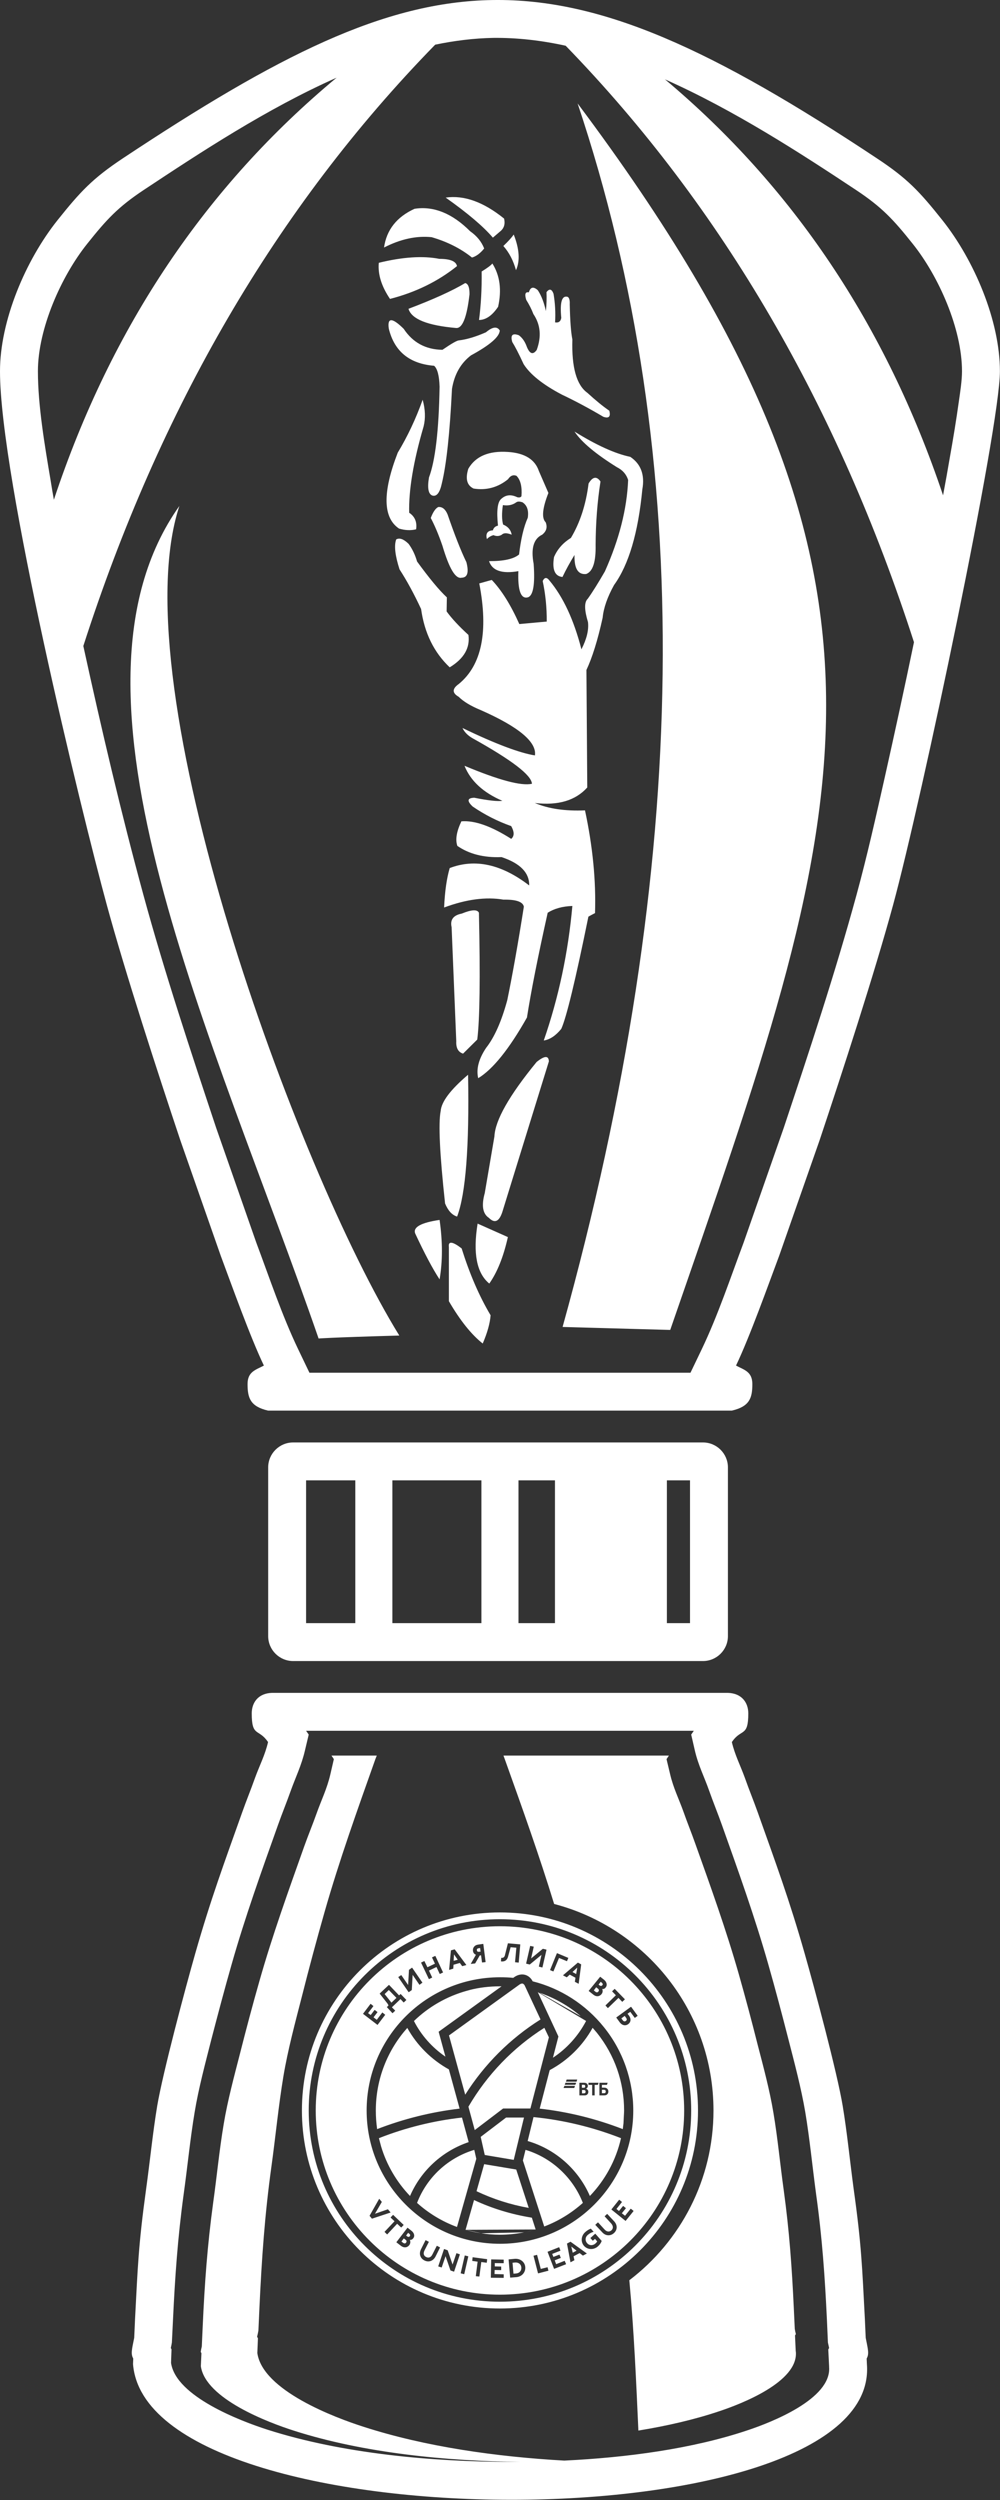 <svg width="84" height="210" viewBox="0 0 84 210" fill="none" xmlns="http://www.w3.org/2000/svg">
<rect x="0" y="0" width="84" height="210" fill="#333333" stroke="none"/>
<g clip-path="url(#clip0_317_849)">
<path fill-rule="evenodd" clip-rule="evenodd" d="M43.383 39.967C43.102 39.857 42.872 39.957 42.672 40.257C41.821 40.948 40.85 41.208 39.779 41.038C39.218 40.768 39.078 40.217 39.338 39.376C39.949 38.325 41.06 37.854 42.672 37.964C44.064 38.054 44.935 38.585 45.265 39.566C45.796 40.788 46.066 41.408 46.066 41.408C45.556 42.7 45.485 43.531 45.836 43.871C45.996 44.282 45.906 44.622 45.545 44.913C44.825 45.253 44.584 46.064 44.825 47.356C44.955 49.108 44.785 50.049 44.334 50.179C43.743 50.329 43.483 49.588 43.543 47.977C42.161 48.217 41.34 47.936 41.08 47.135C42.312 47.145 43.153 46.955 43.603 46.575C43.753 45.283 43.994 44.252 44.334 43.491C44.424 42.87 44.274 42.44 43.883 42.189C43.663 42.119 43.493 42.109 43.373 42.189C43.062 42.42 42.692 42.5 42.242 42.43C42.141 43.12 42.151 43.661 42.261 44.062C42.672 44.232 42.912 44.512 42.982 44.913C42.572 44.752 42.302 44.752 42.141 44.923C41.931 45.043 41.711 45.063 41.45 44.953C41.23 45.013 41.05 45.123 40.9 45.283C40.78 44.823 40.94 44.572 41.401 44.552C41.461 44.332 41.611 44.202 41.831 44.152C41.701 42.92 41.791 42.179 42.091 41.919C42.472 41.559 42.922 41.509 43.453 41.769C43.633 41.809 43.743 41.779 43.803 41.679C43.864 40.878 43.723 40.307 43.383 39.967ZM411.602 168.754H395.662V166.531L404.083 157.17C405.334 155.758 406.195 154.596 406.666 153.715C407.146 152.824 407.377 151.913 407.377 150.962C407.377 149.69 406.996 148.649 406.225 147.838C405.454 147.017 404.433 146.617 403.151 146.617C401.61 146.617 400.418 147.057 399.567 147.928C398.716 148.809 398.295 150.031 398.295 151.583H395.192C395.192 149.35 395.923 147.538 397.364 146.156C398.806 144.774 400.728 144.084 403.151 144.084C405.404 144.084 407.196 144.674 408.508 145.866C409.83 147.047 410.49 148.629 410.49 150.602C410.49 152.994 408.958 155.848 405.905 159.162L399.387 166.231H411.602V168.754ZM319.519 168.754H316.406V148.159L310.178 150.451V147.638L319.029 144.324H319.519V168.754ZM392.388 168.754H376.449V166.531L384.869 157.17C386.121 155.758 386.982 154.596 387.452 153.715C387.923 152.824 388.163 151.913 388.163 150.962C388.163 149.69 387.783 148.649 387.012 147.838C386.241 147.017 385.22 146.617 383.938 146.617C382.396 146.617 381.205 147.057 380.354 147.928C379.493 148.809 379.072 150.031 379.072 151.583H375.978C375.978 149.35 376.699 147.538 378.141 146.156C379.583 144.774 381.515 144.084 383.938 144.084C386.191 144.084 387.983 144.674 389.295 145.866C390.616 147.047 391.267 148.629 391.267 150.602C391.267 152.994 389.745 155.848 386.691 159.162L380.173 166.231H392.388V168.754ZM372.484 158.381C372.484 162.005 371.873 164.699 370.632 166.461C369.39 168.223 367.458 169.104 364.835 169.104C362.232 169.104 360.319 168.243 359.068 166.521C357.816 164.799 357.175 162.226 357.125 158.802V154.666C357.125 151.092 357.746 148.429 358.988 146.687C360.219 144.955 362.161 144.084 364.805 144.084C367.418 144.084 369.35 144.925 370.582 146.597C371.813 148.279 372.454 150.862 372.484 154.366V158.381ZM369.39 154.136C369.39 151.523 369.03 149.61 368.289 148.409C367.558 147.217 366.397 146.617 364.805 146.617C363.213 146.617 362.061 147.217 361.34 148.409C360.62 149.6 360.249 151.433 360.219 153.906V158.852C360.219 161.495 360.6 163.427 361.37 164.689C362.131 165.94 363.283 166.571 364.835 166.571C366.357 166.571 367.498 165.97 368.239 164.799C368.98 163.617 369.36 161.755 369.39 159.212V154.136ZM353.951 168.754H338.012V166.531L346.432 157.17C347.684 155.758 348.545 154.596 349.015 153.715C349.496 152.824 349.726 151.913 349.726 150.962C349.726 149.69 349.346 148.649 348.575 147.838C347.804 147.017 346.783 146.617 345.501 146.617C343.959 146.617 342.768 147.057 341.917 147.928C341.066 148.809 340.635 150.031 340.635 151.583H337.541C337.541 149.35 338.262 147.538 339.714 146.156C341.156 144.774 343.078 144.084 345.501 144.084C347.754 144.084 349.546 144.674 350.858 145.866C352.179 147.047 352.83 148.629 352.83 150.602C352.83 152.994 351.308 155.848 348.255 159.162L341.737 166.231H353.951V168.754ZM335.319 159.693H327.169V157.16H335.319V159.693ZM306.083 168.754H290.134V166.531L298.564 157.17C299.805 155.758 300.677 154.596 301.147 153.715C301.618 152.824 301.848 151.913 301.848 150.962C301.848 149.69 301.467 148.649 300.697 147.838C299.926 147.017 298.904 146.617 297.623 146.617C296.081 146.617 294.889 147.057 294.048 147.928C293.187 148.809 292.767 150.031 292.767 151.583H289.673C289.673 149.35 290.394 147.538 291.836 146.156C293.277 144.774 295.21 144.084 297.623 144.084C299.886 144.084 301.678 144.674 302.989 145.866C304.301 147.047 304.962 148.629 304.962 150.602C304.962 152.994 303.44 155.848 300.376 159.162L293.868 166.231H306.083V168.754ZM286.179 158.381C286.179 162.005 285.558 164.699 284.327 166.461C283.085 168.223 281.153 169.104 278.53 169.104C275.926 169.104 274.014 168.243 272.762 166.521C271.511 164.799 270.87 162.226 270.82 158.802V154.666C270.82 151.092 271.441 148.429 272.672 146.687C273.914 144.955 275.856 144.084 278.489 144.084C281.113 144.084 283.045 144.925 284.277 146.597C285.508 148.279 286.139 150.862 286.179 154.366V158.381ZM283.085 154.136C283.085 151.523 282.725 149.61 281.984 148.409C281.253 147.217 280.081 146.617 278.489 146.617C276.908 146.617 275.756 147.217 275.035 148.409C274.304 149.6 273.934 151.433 273.914 153.906V158.852C273.914 161.495 274.294 163.427 275.065 164.689C275.816 165.94 276.978 166.571 278.53 166.571C280.051 166.571 281.183 165.97 281.924 164.799C282.665 163.617 283.055 161.755 283.085 159.212V154.136ZM267.646 168.754H251.707V166.531L260.127 157.17C261.379 155.758 262.24 154.596 262.71 153.715C263.181 152.824 263.421 151.913 263.421 150.962C263.421 149.69 263.041 148.649 262.27 147.838C261.499 147.017 260.478 146.617 259.196 146.617C257.654 146.617 256.463 147.057 255.612 147.928C254.751 148.809 254.33 150.031 254.33 151.583H251.236C251.236 149.35 251.957 147.538 253.399 146.156C254.841 144.774 256.773 144.084 259.196 144.084C261.449 144.084 263.241 144.674 264.552 145.866C265.874 147.047 266.525 148.629 266.525 150.602C266.525 152.994 265.003 155.848 261.949 159.162L255.431 166.231H267.646V168.754ZM238.341 168.754H235.117V157.53H222.852V168.754H219.638V144.424H222.852V154.897H235.117V144.424H238.341V168.754ZM214.822 157.38C214.822 159.763 214.431 161.845 213.62 163.627C212.819 165.4 211.688 166.761 210.216 167.692C208.744 168.634 207.032 169.104 205.07 169.104C203.148 169.104 201.456 168.624 199.974 167.682C198.492 166.741 197.341 165.4 196.52 163.657C195.699 161.915 195.288 159.893 195.258 157.6V155.838C195.258 153.505 195.669 151.433 196.479 149.63C197.29 147.838 198.442 146.467 199.934 145.515C201.416 144.564 203.118 144.084 205.04 144.084C206.982 144.084 208.704 144.554 210.186 145.495C211.678 146.436 212.819 147.798 213.62 149.59C214.431 151.382 214.822 153.465 214.822 155.838V157.38ZM211.638 155.808C211.638 152.924 211.057 150.712 209.896 149.17C208.744 147.628 207.122 146.857 205.04 146.857C203.007 146.857 201.406 147.628 200.244 149.17C199.083 150.712 198.482 152.854 198.452 155.588V157.38C198.452 160.173 199.033 162.366 200.214 163.968C201.385 165.56 203.007 166.361 205.07 166.361C207.142 166.361 208.744 165.61 209.876 164.098C211.017 162.596 211.608 160.434 211.638 157.61V155.808ZM188.29 150.952C188.29 149.66 187.809 148.629 186.868 147.868C185.927 147.097 184.605 146.717 182.903 146.717C181.471 146.717 180.28 147.107 179.319 147.898C178.357 148.689 177.877 149.66 177.877 150.822H174.663C174.663 149.52 175.013 148.369 175.724 147.338C176.435 146.316 177.416 145.515 178.688 144.945C179.959 144.364 181.371 144.084 182.903 144.084C185.626 144.084 187.729 144.694 189.241 145.916C190.743 147.137 191.493 148.829 191.493 151.002C191.493 152.133 191.153 153.155 190.462 154.086C189.771 155.007 188.8 155.738 187.569 156.268C190.432 157.23 191.864 159.132 191.864 161.975C191.864 164.158 191.043 165.89 189.421 167.182C187.799 168.463 185.626 169.104 182.903 169.104C181.291 169.104 179.819 168.814 178.498 168.243C177.176 167.672 176.155 166.851 175.414 165.79C174.683 164.729 174.312 163.477 174.312 162.015H177.526C177.526 163.287 178.027 164.348 179.048 165.189C180.059 166.04 181.341 166.461 182.903 166.461C184.655 166.461 186.047 166.06 187.088 165.249C188.129 164.438 188.65 163.367 188.65 162.025C188.65 159.172 186.888 157.73 183.353 157.67H180.35V155.037H183.343C184.965 154.997 186.197 154.636 187.028 153.926C187.869 153.225 188.29 152.234 188.29 150.952ZM170.107 157.53H159.564V166.12H171.809V168.754H156.351V144.424H171.649V147.057H159.564V154.897H170.107V157.53ZM151.975 161.044C151.675 163.617 150.734 165.6 149.132 167.002C147.53 168.403 145.407 169.104 142.754 169.104C139.881 169.104 137.578 168.073 135.846 166.01C134.113 163.948 133.252 161.184 133.252 157.73V155.387C133.252 153.125 133.643 151.132 134.454 149.42C135.265 147.698 136.406 146.386 137.888 145.465C139.37 144.544 141.092 144.084 143.034 144.084C145.628 144.084 147.7 144.804 149.252 146.246C150.814 147.688 151.725 149.68 151.975 152.244H148.751C148.481 150.291 147.87 148.889 146.939 148.028C146.008 147.147 144.706 146.717 143.034 146.717C140.992 146.717 139.38 147.478 138.218 148.99C137.057 150.501 136.466 152.664 136.466 155.457V157.82C136.466 160.464 137.027 162.566 138.128 164.128C139.23 165.68 140.772 166.461 142.754 166.461C144.536 166.461 145.908 166.06 146.859 165.259C147.81 164.448 148.441 163.047 148.751 161.044H151.975ZM440.627 107.419H429.764V112.115H433.679C436.542 112.115 438.815 112.805 440.487 114.197C442.169 115.579 443 117.451 443 119.804C443 122.167 442.169 124.069 440.507 125.501C438.835 126.933 436.622 127.664 433.859 127.684H424.708V103.354H440.627V107.419ZM429.764 116.15V123.649H433.759C435.04 123.649 436.062 123.288 436.822 122.587C437.593 121.887 437.974 120.945 437.974 119.764C437.974 118.663 437.603 117.792 436.873 117.151C436.152 116.5 435.15 116.17 433.879 116.15H429.764ZM421.904 107.419H414.445V127.684H409.439V107.419H402.08V103.354H421.904V107.419ZM382.196 127.684V103.354H390.716C393.67 103.354 395.913 103.915 397.434 105.046C398.966 106.177 399.727 107.839 399.727 110.022C399.727 111.214 399.417 112.275 398.806 113.176C398.195 114.087 397.344 114.748 396.243 115.178C397.495 115.489 398.476 116.12 399.197 117.061C399.917 118.012 400.278 119.163 400.278 120.535C400.278 122.878 399.527 124.64 398.035 125.851C396.543 127.053 394.421 127.664 391.657 127.684H382.196ZM387.202 117.111V123.649H391.497C392.679 123.649 393.61 123.368 394.271 122.808C394.931 122.247 395.262 121.476 395.262 120.485C395.262 118.262 394.11 117.141 391.808 117.111H387.202ZM387.202 113.546H390.917C393.45 113.506 394.711 112.495 394.711 110.523C394.711 109.421 394.391 108.63 393.75 108.15C393.109 107.659 392.098 107.419 390.716 107.419H387.202V113.546ZM364.304 103.354H369.33V127.684H364.304V111.524L354.562 127.684H349.546V103.354H354.562V119.544L364.304 103.354ZM346.602 107.419H335.689V127.684H330.683V103.354H346.602V107.419ZM321.272 103.354H326.298V127.684H321.272V111.524L311.53 127.684H306.514V103.354H311.53V119.544L321.272 103.354ZM302.308 103.354V127.684H297.282V107.419H290.794L290.394 116.009C290.224 118.903 289.853 121.186 289.283 122.848C288.722 124.51 287.891 125.731 286.8 126.512C285.708 127.283 284.216 127.674 282.324 127.684H281.013V123.649L281.854 123.559C283.105 123.398 284.006 122.667 284.557 121.376C285.088 120.094 285.438 117.802 285.578 114.508L285.999 103.354H302.308ZM264.633 103.354H269.649V127.684H264.633V111.524L254.881 127.684H249.875V103.354H254.881V119.544L264.633 103.354ZM265.584 96.986C265.584 98.458 265.053 99.639 263.992 100.551C262.92 101.462 261.529 101.912 259.807 101.912C258.075 101.912 256.673 101.462 255.612 100.571C254.55 99.669 254.02 98.478 254.02 96.986H257.444C257.444 97.677 257.654 98.218 258.075 98.608C258.495 98.989 259.066 99.179 259.807 99.179C260.528 99.179 261.088 98.989 261.509 98.608C261.919 98.218 262.12 97.677 262.12 96.986H265.584ZM246.39 116.069C246.39 118.462 245.96 120.565 245.119 122.377C244.268 124.179 243.056 125.571 241.484 126.552C239.902 127.533 238.09 128.024 236.058 128.024C234.035 128.024 232.243 127.543 230.661 126.572C229.079 125.601 227.848 124.219 226.977 122.417C226.116 120.615 225.675 118.542 225.665 116.2V114.998C225.665 112.605 226.096 110.493 226.957 108.67C227.818 106.848 229.039 105.447 230.611 104.475C232.193 103.494 233.995 103.004 236.018 103.004C238.05 103.004 239.852 103.494 241.434 104.475C243.006 105.447 244.228 106.848 245.089 108.67C245.95 110.493 246.39 112.595 246.39 114.978V116.069ZM241.304 114.968C241.304 112.405 240.844 110.473 239.932 109.141C239.021 107.809 237.72 107.149 236.018 107.149C234.336 107.149 233.044 107.809 232.123 109.121C231.212 110.433 230.751 112.355 230.741 114.888V116.069C230.741 118.552 231.192 120.495 232.113 121.857C233.024 123.238 234.336 123.919 236.058 123.919C237.74 123.919 239.031 123.258 239.932 121.937C240.834 120.615 241.294 118.693 241.304 116.16V114.968ZM222.031 127.684H217.015V117.241H207.243V127.684H202.227V103.354H207.243V113.206H217.015V103.354H222.031V127.684ZM192.855 103.354H197.881V127.684H192.855V111.524L183.103 127.684H178.097V103.354H183.103V119.544L192.855 103.354ZM175.244 133.671H170.618V127.684H155.94V133.651H151.194L150.934 123.649H152.776C153.767 122.828 154.528 121.606 155.069 120.014C155.61 118.412 155.97 116.44 156.17 114.077L156.871 103.354H172.801V123.649H175.644L175.244 133.671ZM158.523 123.649H167.795V107.419H161.627L161.207 113.817C160.876 118.102 159.975 121.376 158.523 123.649ZM148.07 117.111H138.449V123.649H149.743V127.684H133.433V103.354H149.702V107.419H138.449V113.206H148.07V117.111ZM307.555 71.035H311.46C314.323 71.035 316.596 71.735 318.268 73.117C319.94 74.509 320.781 76.381 320.781 78.734C320.781 81.097 319.95 82.989 318.288 84.421C316.616 85.853 314.403 86.584 311.64 86.614H302.499V62.274H307.555V71.035ZM327.89 86.614H322.874V62.274H327.89V86.614ZM307.555 75.079V82.569H311.54C312.821 82.569 313.853 82.218 314.603 81.517C315.374 80.817 315.755 79.875 315.755 78.694C315.755 77.582 315.384 76.712 314.654 76.071C313.923 75.43 312.931 75.1 311.66 75.079H307.555ZM298.073 86.614H293.057V76.171H283.275V86.614H278.269V62.274H283.275V72.136H293.057V62.274H298.073V86.614ZM274.615 74.999C274.615 77.392 274.184 79.495 273.343 81.297C272.492 83.109 271.281 84.501 269.709 85.482C268.127 86.463 266.325 86.954 264.282 86.954C262.27 86.954 260.467 86.463 258.886 85.492C257.304 84.531 256.072 83.139 255.211 81.337C254.34 79.545 253.899 77.472 253.889 75.129V73.928C253.889 71.525 254.32 69.413 255.191 67.59C256.052 65.768 257.274 64.376 258.846 63.395C260.427 62.424 262.23 61.934 264.252 61.934C266.285 61.934 268.077 62.424 269.659 63.395C271.231 64.376 272.452 65.768 273.313 67.59C274.184 69.413 274.615 71.525 274.615 73.908V74.999ZM269.529 73.888C269.529 71.335 269.078 69.393 268.167 68.061C267.246 66.739 265.944 66.079 264.252 66.079C262.57 66.079 261.278 66.729 260.357 68.041C259.446 69.353 258.976 71.275 258.966 73.808V74.999C258.966 77.482 259.426 79.415 260.347 80.786C261.258 82.158 262.57 82.849 264.282 82.849C265.964 82.849 267.256 82.178 268.167 80.856C269.068 79.545 269.519 77.613 269.529 75.079V73.888ZM245.259 62.274H250.285V86.614H245.259V70.454L235.517 86.614H230.511V62.274H235.517V78.474L245.259 62.274ZM226.276 86.614H221.25V66.349H211.508V86.614H206.492V62.274H226.276V86.614ZM183.023 62.274L189.281 79.925L195.498 62.274H202.076V86.614H197.05V79.955L197.551 68.471L190.983 86.614H187.539L180.991 68.492L181.491 79.955V86.614H176.475V62.274H183.023ZM171.859 76.031H162.238V82.569H173.532V86.614H157.232V62.274H173.501V66.349H162.238V72.136H171.859V76.031ZM152.836 62.274V86.614H147.81V77.362C146.288 77.693 144.696 77.843 143.034 77.843C139.941 77.843 137.608 77.172 136.006 75.83C134.404 74.479 133.583 72.536 133.543 69.983V62.274H138.569V69.883C138.579 71.275 138.919 72.276 139.58 72.887C140.251 73.498 141.392 73.808 143.034 73.808C144.696 73.808 146.288 73.648 147.81 73.327V62.274H152.836ZM29.846 124.35V136.344H25.711V124.35H29.846ZM32.96 136.344V124.35H40.439V136.344H32.96ZM33.541 112.185C27.523 112.355 26.763 112.435 26.763 112.435C18.022 87.164 3.925 58.219 15.068 42.5C10.062 57.678 24.97 98.308 33.541 112.185ZM47.258 111.464C53.285 111.634 56.299 111.714 56.299 111.714C71.237 68.511 78.876 49.218 48.519 8.689C58.461 38.345 58.041 72.606 47.258 111.464ZM43.553 136.344V124.35H46.617V136.344H43.553ZM56.018 124.35V136.344H57.961V124.35H56.018ZM24.62 121.166H59.052C60.203 121.166 61.145 122.107 61.145 123.258V137.435C61.145 138.587 60.203 139.528 59.052 139.528H24.62C23.469 139.528 22.527 138.587 22.527 137.435V123.258C22.527 122.107 23.469 121.166 24.62 121.166ZM41.991 160.644C32.81 160.644 25.361 168.093 25.361 177.284C25.361 186.465 32.81 193.914 41.991 193.914C51.182 193.914 58.632 186.465 58.632 177.284C58.632 168.093 51.182 160.644 41.991 160.644ZM41.991 161.805C33.451 161.805 26.522 168.734 26.522 177.284C26.522 185.824 33.451 192.753 41.991 192.753C50.542 192.753 57.47 185.824 57.47 177.284C57.47 168.734 50.542 161.805 41.991 161.805ZM41.991 161.214C33.12 161.214 25.932 168.403 25.932 177.284C25.932 186.155 33.12 193.344 41.991 193.344C50.872 193.344 58.061 186.155 58.061 177.284C58.061 168.403 50.872 161.214 41.991 161.214ZM40.399 166.971H40.409H40.399ZM40.089 167.022C40.109 167.022 40.139 167.012 40.159 167.012C40.139 167.012 40.109 167.022 40.089 167.022ZM39.788 167.082C39.839 167.072 39.879 167.062 39.919 167.062C39.879 167.062 39.839 167.072 39.788 167.082ZM39.508 167.152C39.568 167.132 39.618 167.122 39.678 167.112C39.618 167.122 39.568 167.132 39.508 167.152ZM31.859 184.703H31.849L31.048 186.115V186.135L31.238 186.365H31.258L32.8 185.855V185.835L32.59 185.584H32.57L31.498 185.955L32.069 184.973V184.953L31.859 184.703ZM33.03 186.055H33.01L32.81 186.265V186.275L33.14 186.585L32.299 187.477L32.309 187.487L32.51 187.687H32.53L33.361 186.796L33.691 187.106H33.711L33.901 186.906V186.886L33.03 186.055ZM33.921 188.027L34.062 188.137C34.152 188.197 34.182 188.277 34.112 188.378C34.041 188.478 33.951 188.458 33.861 188.398L33.721 188.287L33.921 188.027ZM34.282 187.557L34.372 187.627C34.462 187.697 34.472 187.777 34.422 187.837C34.372 187.917 34.292 187.927 34.192 187.847L34.112 187.787L34.282 187.557ZM34.232 187.126L34.222 187.136L33.301 188.338V188.358L33.691 188.658C33.921 188.828 34.192 188.828 34.382 188.588C34.482 188.458 34.492 188.267 34.422 188.147C34.522 188.167 34.632 188.127 34.712 188.017C34.873 187.817 34.782 187.547 34.552 187.376L34.232 187.126ZM35.764 188.177H35.744L35.363 188.938C35.163 189.339 35.313 189.709 35.654 189.879C35.984 190.05 36.374 189.95 36.585 189.549L36.965 188.788L36.955 188.778L36.705 188.648L36.685 188.658L36.324 189.369C36.194 189.639 35.984 189.689 35.794 189.589C35.603 189.499 35.523 189.299 35.663 189.028L36.024 188.318L36.014 188.308L35.764 188.177ZM37.306 188.918L37.295 188.928L36.815 190.36V190.38L37.095 190.47L37.105 190.46L37.426 189.519L37.836 190.71L37.846 190.72L38.136 190.821L38.147 190.811L38.627 189.379L38.617 189.359L38.347 189.269L38.337 189.279L38.016 190.22L37.606 189.028L37.586 189.018L37.306 188.918ZM39.048 189.459L39.038 189.469L38.697 190.951L38.707 190.961L38.987 191.031L38.998 191.021L39.338 189.539L39.328 189.529L39.048 189.459ZM39.718 189.609L39.698 189.619L39.668 189.909L39.678 189.919L40.119 189.98L39.969 191.181L39.979 191.201L40.259 191.231L40.269 191.221L40.429 190.01L40.87 190.07L40.89 190.06L40.92 189.779L40.91 189.769L39.718 189.609ZM41.27 189.789L41.26 189.799L41.23 191.311L41.24 191.331L42.302 191.341L42.312 191.331V191.051L42.302 191.041L41.541 191.021L41.551 190.68L42.091 190.69L42.101 190.68V190.4L42.091 190.39L41.561 190.38V190.1L42.302 190.11L42.312 190.1V189.819L42.302 189.809L41.27 189.789ZM43.053 190.07L43.273 190.05C43.563 190.03 43.773 190.2 43.793 190.47C43.813 190.74 43.633 190.951 43.353 190.971L43.133 190.991L43.053 190.07ZM42.732 189.789L42.722 189.799L42.852 191.311L42.862 191.321L43.373 191.281C43.843 191.241 44.154 190.871 44.124 190.44C44.094 190.02 43.723 189.709 43.253 189.739L42.732 189.789ZM44.825 189.479L44.815 189.489L45.195 190.961H45.215L46.066 190.74V190.73L45.996 190.45H45.986L45.425 190.59L45.115 189.409H45.105L44.825 189.479ZM45.996 189.149V189.159L46.537 190.57L46.557 190.58L47.538 190.2L47.548 190.18L47.438 189.919L47.428 189.909L46.717 190.19L46.597 189.869L47.097 189.669L47.107 189.659L46.997 189.389H46.987L46.487 189.579L46.386 189.329L47.077 189.058V189.048L46.977 188.778L46.957 188.768L45.996 189.149ZM47.989 188.708L48.429 189.058L48.109 189.229L47.989 188.708ZM47.628 188.458V188.468L47.918 190.02L47.928 190.03L48.249 189.859V189.849L48.179 189.529L48.689 189.259L48.96 189.469H48.97L49.29 189.299V189.289L47.928 188.308H47.918L47.628 188.458ZM49.861 187.466L49.63 187.206C49.46 187.266 49.31 187.366 49.16 187.497C48.8 187.817 48.769 188.328 49.06 188.658C49.36 188.988 49.871 189.008 50.221 188.698C50.371 188.568 50.481 188.418 50.542 188.237L50.011 187.637H49.991L49.6 187.987V188.007L49.791 188.217H49.801L49.981 188.067L50.161 188.277C50.141 188.328 50.071 188.408 50.011 188.458C49.781 188.658 49.49 188.628 49.32 188.428C49.14 188.227 49.14 187.937 49.37 187.737C49.51 187.617 49.67 187.517 49.861 187.477V187.466ZM50.011 186.876V186.896L50.592 187.517C50.892 187.847 51.303 187.827 51.573 187.577C51.853 187.326 51.893 186.926 51.593 186.595L51.012 185.975L51.002 185.965L50.792 186.165V186.175L51.333 186.766C51.533 186.986 51.513 187.206 51.363 187.346C51.202 187.487 50.982 187.497 50.782 187.276L50.241 186.686H50.221L50.011 186.876ZM51.363 185.584V185.604L52.544 186.555H52.554L53.215 185.734V185.714L52.995 185.534H52.975L52.504 186.125L52.234 185.915L52.574 185.494V185.484L52.354 185.304H52.334L51.993 185.724L51.783 185.554L52.244 184.973V184.963L52.023 184.783H52.003L51.363 185.584ZM30.497 169.154V169.164L31.699 170.085H31.719L32.359 169.244L32.349 169.234L32.129 169.054H32.109L31.649 169.665L31.378 169.455L31.709 169.024V169.014L31.478 168.834L31.458 168.844L31.138 169.264L30.918 169.104L31.368 168.513L31.358 168.503L31.138 168.323L31.118 168.333L30.497 169.154ZM32.309 167.502L32.66 167.162L33.301 167.823L32.88 168.223C32.85 168.183 32.83 168.163 32.82 168.143L32.309 167.502ZM31.899 167.452V167.472L32.56 168.313C32.59 168.373 32.62 168.413 32.63 168.463L32.5 168.593V168.603L32.96 169.104H32.98L33.191 168.904V168.884L32.92 168.614L33.641 167.923L33.901 168.203H33.921L34.122 168.013L34.132 167.993L33.661 167.502H33.641L33.521 167.612L32.68 166.731H32.67L31.899 167.452ZM33.461 166.07V166.09L34.322 167.342H34.342L34.582 167.172L34.592 167.152L34.662 165.89L35.223 166.711L35.243 166.721L35.473 166.551L35.483 166.541L34.622 165.289H34.602L34.362 165.46L34.352 165.48L34.282 166.741L33.711 165.91H33.701L33.461 166.07ZM35.383 164.849L35.373 164.869L36.024 166.241H36.044L36.294 166.12L36.304 166.11L36.034 165.53L36.665 165.229L36.935 165.81H36.955L37.215 165.69V165.68L36.575 164.308L36.555 164.298L36.294 164.418V164.438L36.535 164.949L35.904 165.249L35.654 164.739L35.643 164.729L35.383 164.849ZM38.136 164.168L38.447 164.619L38.106 164.709L38.136 164.168ZM37.886 163.828L37.876 163.838L37.726 165.46L37.736 165.47L38.066 165.37L38.076 165.36L38.096 165.039L38.627 164.889L38.817 165.149L38.827 165.159L39.158 165.069L39.168 165.049L38.197 163.748H38.176L37.886 163.828ZM40.329 163.637L40.369 163.938L40.259 163.948C40.139 163.968 40.069 163.928 40.059 163.828C40.039 163.718 40.099 163.667 40.219 163.647L40.329 163.637ZM40.59 163.287L40.159 163.347C39.859 163.387 39.698 163.617 39.728 163.868C39.748 164.038 39.839 164.148 39.979 164.198L39.548 164.959L39.558 164.969L39.909 164.929L39.919 164.919L40.299 164.258L40.409 164.248L40.489 164.839L40.499 164.849L40.78 164.819L40.79 164.799L40.599 163.297L40.59 163.287ZM42.682 163.237L42.662 163.247L42.402 164.278C42.352 164.418 42.252 164.478 42.111 164.458L42.101 164.468L42.081 164.739L42.091 164.759C42.372 164.789 42.582 164.689 42.672 164.378L42.892 163.567L43.373 163.607L43.263 164.819L43.273 164.829L43.553 164.859L43.573 164.849L43.703 163.337L43.693 163.327L42.682 163.237ZM44.544 163.457H44.534L44.194 164.939L44.204 164.949L44.494 165.019L44.514 165.009L45.485 164.208L45.265 165.189L45.275 165.199L45.545 165.269L45.566 165.259L45.906 163.778L45.896 163.768L45.606 163.698L45.586 163.708L44.614 164.508L44.835 163.527L44.825 163.517L44.544 163.457ZM46.797 164.068L46.777 164.078L46.206 165.48V165.49L46.477 165.6H46.487L46.957 164.468L47.618 164.739H47.628L47.738 164.468L47.728 164.458L46.797 164.068ZM48.489 165.279L48.399 165.82L48.089 165.65L48.489 165.279ZM48.549 164.859L48.529 164.869L47.298 165.92V165.93L47.598 166.09H47.618L47.858 165.87L48.339 166.13L48.289 166.461V166.471L48.589 166.631H48.609L48.819 165.019V165.009L48.549 164.859ZM50.081 166.931L50.221 167.042C50.311 167.112 50.341 167.202 50.261 167.292C50.191 167.382 50.101 167.372 50.011 167.302L49.881 167.192L50.081 166.931ZM50.462 166.471L50.542 166.541C50.642 166.621 50.652 166.701 50.592 166.761C50.532 166.831 50.462 166.841 50.361 166.771L50.281 166.701L50.462 166.471ZM50.422 166.05H50.411L49.45 167.232V167.242L49.841 167.552C50.061 167.732 50.331 167.742 50.532 167.502C50.632 167.382 50.652 167.202 50.582 167.072C50.682 167.092 50.792 167.062 50.872 166.951C51.042 166.751 50.962 166.481 50.742 166.301L50.422 166.05ZM51.643 167.072L51.633 167.062L51.423 167.262V167.282L51.733 167.602L50.862 168.453V168.463L51.052 168.674H51.072L51.953 167.823L52.264 168.153H52.274L52.484 167.953V167.933L51.643 167.072ZM52.474 169.334L52.584 169.485C52.664 169.595 52.674 169.685 52.574 169.755C52.464 169.835 52.384 169.795 52.304 169.695L52.194 169.545L52.474 169.334ZM53.015 168.573H52.995L51.773 169.465V169.485L52.074 169.895C52.254 170.125 52.524 170.205 52.774 170.025C53.015 169.835 53.015 169.565 52.844 169.324L52.714 169.154L52.944 168.994L53.315 169.495L53.325 169.505L53.555 169.334V169.314L53.015 168.573ZM49.23 175.442V175.452C49.27 175.462 49.31 175.492 49.33 175.512C49.39 175.562 49.42 175.632 49.42 175.712C49.42 175.862 49.34 175.962 49.21 176.003C49.17 176.013 49.13 176.013 49.06 176.013H48.669V174.951H49.01C49.08 174.951 49.13 174.951 49.17 174.961C49.3 175.001 49.38 175.081 49.38 175.212C49.38 175.292 49.35 175.352 49.31 175.392C49.29 175.412 49.27 175.432 49.23 175.442ZM48.89 175.562V175.842H49.03C49.08 175.842 49.12 175.832 49.15 175.812C49.18 175.782 49.19 175.742 49.19 175.702C49.19 175.662 49.18 175.632 49.16 175.602C49.13 175.572 49.09 175.562 49.03 175.562H48.89ZM48.88 175.372H49C49.04 175.372 49.06 175.372 49.08 175.372C49.13 175.352 49.16 175.312 49.16 175.252C49.16 175.182 49.13 175.141 49.08 175.131C49.06 175.121 49.04 175.121 49 175.121H48.88V175.372ZM49.741 176.013V175.131H49.43V174.951H50.281L50.221 175.131H49.951V176.013H49.741ZM50.351 176.013V174.951H51.042L50.982 175.131H50.562V175.362H50.732C50.872 175.362 50.942 175.392 50.992 175.442C51.032 175.472 51.102 175.542 51.102 175.692C51.102 175.832 51.032 175.912 50.972 175.952C50.912 176.003 50.842 176.013 50.692 176.013H50.351ZM50.562 175.832H50.722C50.782 175.832 50.822 175.822 50.852 175.792C50.862 175.772 50.882 175.742 50.882 175.682C50.882 175.632 50.862 175.592 50.822 175.562C50.802 175.552 50.772 175.542 50.722 175.542H50.562V175.832ZM48.489 174.681H47.598L47.538 174.861H48.429L48.489 174.681ZM48.399 174.951H47.498L47.438 175.121H48.329L48.399 174.951ZM48.299 175.212H47.408L47.338 175.392H48.239L48.299 175.212ZM49.55 184.463C49.1 183.422 48.429 182.48 47.588 181.699C46.657 180.838 45.535 180.198 44.324 179.847L44.815 177.835C47.338 178.085 49.811 178.686 52.164 179.607C51.743 181.469 50.822 183.131 49.55 184.463ZM39.108 187.306L39.819 184.803C41.36 185.524 42.992 186.015 44.675 186.285L44.995 187.276L39.108 187.306ZM44.825 187.326C44.634 187.376 44.444 187.426 44.244 187.466L44.825 187.326ZM44.024 187.517C43.363 187.647 42.682 187.717 42.001 187.717C41.461 187.717 40.94 187.677 40.429 187.597L44.024 187.517ZM40.399 187.587C40.239 187.567 40.089 187.537 39.939 187.507H39.929H39.919H39.909V187.497H39.899H39.889H39.879H39.869H39.859V187.487H39.849H39.839C39.598 187.436 39.348 187.376 39.108 187.306L40.399 187.587ZM31.829 179.607C34.062 178.726 36.404 178.145 38.807 177.875L39.368 179.937C37.155 180.688 35.363 182.33 34.442 184.463C33.331 183.301 32.48 181.87 32.009 180.288L31.829 179.607ZM31.929 180.027L31.909 179.927V179.937V179.927L31.929 180.027ZM31.829 179.617V179.607V179.617ZM34.212 170.346C35.023 171.807 36.244 173.019 37.706 173.83L38.607 177.124C36.224 177.404 33.901 177.985 31.679 178.846C31.608 178.335 31.569 177.815 31.569 177.284C31.569 174.621 32.57 172.188 34.212 170.346ZM42.131 166.851L36.845 170.666L37.416 172.759C36.304 171.998 35.383 170.966 34.772 169.765C36.004 168.573 37.526 167.692 39.228 167.222H39.238H39.248V167.212H39.258H39.268H39.278H39.288V167.202H39.298H39.308H39.318L39.328 167.192H39.338H39.348H39.358V167.182H39.368H39.378H39.388H39.398V167.172H39.408H39.418H39.428H39.438V167.162C40.259 166.951 41.11 166.851 42.001 166.851C42.041 166.851 42.091 166.851 42.131 166.851ZM43.904 166.621C43.964 166.641 44.034 166.701 44.074 166.781L45.405 169.635C42.852 171.237 40.68 173.409 39.078 175.952L37.716 170.976L43.653 166.691C43.723 166.651 43.813 166.601 43.904 166.621ZM45.175 167.342L45.205 167.352L45.175 167.342ZM45.325 167.392C46.587 167.823 47.768 168.493 48.789 169.364L45.325 167.392ZM48.93 169.485L49.06 169.605L48.93 169.485ZM49.19 169.735L49.23 169.765C48.579 171.006 47.618 172.078 46.447 172.849L46.907 171.066L45.175 167.342L49.19 169.735ZM42.261 177.114L39.879 178.926L39.348 176.964C40.91 174.28 43.102 171.998 45.726 170.336L46.106 171.137L44.554 177.114H42.261ZM43.153 181.429L40.72 181.019L40.379 179.497L42.512 177.875H44.014L43.153 181.429ZM43.923 181.479L44.144 180.588C46.327 181.239 48.129 182.911 48.96 185.044C48.019 185.885 46.927 186.565 45.716 187.026L43.923 181.479ZM40.67 181.79L43.363 182.24L44.414 185.464C42.892 185.194 41.42 184.723 40.029 184.062L40.67 181.79ZM39.839 180.588L40.009 181.339L38.387 187.066C37.135 186.605 36.004 185.915 35.033 185.044C35.864 182.891 37.626 181.259 39.839 180.588ZM52.424 177.284C52.424 177.434 52.424 177.584 52.414 177.745L52.424 177.284ZM52.414 177.755L52.404 177.985V177.945V177.985L52.414 177.755ZM52.404 178.005L52.394 178.145L52.404 178.005ZM52.384 178.235L52.374 178.345L52.384 178.235ZM52.374 178.355C52.354 178.526 52.334 178.686 52.314 178.846C50.071 177.975 47.728 177.394 45.335 177.124L46.176 173.89C47.698 173.079 48.95 171.837 49.781 170.336C49.901 170.476 50.021 170.616 50.141 170.756C51.633 172.628 52.424 174.881 52.424 177.284L52.374 178.355ZM50.732 170.286C49.21 168.383 47.097 167.022 44.745 166.431C44.604 166.15 44.364 165.95 44.084 165.88C43.803 165.81 43.493 165.88 43.223 166.06L43.113 166.14C42.742 166.1 42.372 166.09 42.001 166.09C35.824 166.09 30.797 171.107 30.797 177.284C30.797 183.452 35.824 188.478 42.001 188.478C48.169 188.478 53.195 183.452 53.195 177.284C53.195 174.741 52.324 172.258 50.732 170.286ZM53.625 204.167C56.018 203.776 58.341 203.246 60.474 202.525C62.266 201.924 67.052 200.082 66.852 197.559L66.841 197.509L66.781 196.177L66.852 196.067C66.832 195.987 66.822 195.917 66.801 195.847L66.761 195.626L66.681 193.914C66.521 190.46 66.301 187.376 65.83 183.952C65.53 181.8 65.33 179.627 64.969 177.484C64.659 175.602 64.128 173.62 63.648 171.777C63.147 169.785 62.616 167.792 62.056 165.82C60.994 162.096 59.713 158.531 58.411 154.887C58.091 153.976 57.73 153.095 57.41 152.183C57.02 151.092 56.559 150.191 56.289 149.03L55.988 147.768L56.188 147.468H42.292L42.462 147.938C43.894 151.943 45.305 155.888 46.547 159.933C54.246 161.945 59.933 168.944 59.933 177.284C59.933 183.091 57.16 188.267 52.864 191.541C53.255 195.757 53.435 199.972 53.625 204.167ZM16.861 197.559L16.921 197.669L16.871 198.76C17.261 201.504 22.558 203.496 24.69 204.177C30.557 206.059 37.536 206.74 43.753 206.8C43.463 206.8 43.183 206.8 42.902 206.8C36.294 206.79 28.755 206.109 22.447 204.087C20.245 203.376 14.768 201.313 14.367 198.48L14.408 197.349L14.348 197.228C14.367 197.158 14.377 197.078 14.398 196.998L14.438 196.768L14.528 194.936C14.698 191.261 14.928 187.967 15.429 184.303C15.749 182.02 15.97 179.697 16.35 177.424C16.68 175.412 17.251 173.299 17.752 171.317C18.302 169.204 18.863 167.082 19.464 164.979C20.595 161.004 21.967 157.19 23.349 153.305C23.689 152.344 24.079 151.393 24.42 150.431C24.84 149.26 25.321 148.299 25.611 147.057L25.932 145.706L25.711 145.385H58.281L58.061 145.706L58.371 147.057C58.661 148.299 59.162 149.26 59.573 150.431C59.913 151.393 60.303 152.344 60.644 153.305C62.026 157.19 63.397 161.004 64.529 164.979C65.129 167.082 65.69 169.204 66.231 171.317C66.741 173.299 67.302 175.412 67.642 177.414C68.023 179.697 68.243 182.02 68.554 184.313C69.064 187.967 69.294 191.261 69.465 194.936L69.545 196.768L69.595 196.998C69.615 197.078 69.625 197.158 69.645 197.228L69.575 197.359L69.645 198.77V198.83C69.855 201.514 64.759 203.486 62.847 204.127C58.161 205.709 52.614 206.44 47.398 206.69C41.681 206.37 35.744 205.529 30.557 203.856C28.114 203.076 22.067 200.803 21.616 197.659L21.666 196.417L21.596 196.287C21.616 196.197 21.636 196.117 21.656 196.027L21.706 195.767L21.797 193.754C21.987 189.689 22.237 186.055 22.798 182C23.148 179.477 23.389 176.914 23.809 174.391C24.18 172.178 24.81 169.835 25.371 167.652C25.962 165.309 26.592 162.967 27.253 160.644C28.505 156.248 30.017 152.043 31.538 147.748L31.649 147.468H27.844L28.044 147.768L27.744 149.07C27.463 150.271 26.993 151.202 26.592 152.334C26.262 153.265 25.881 154.176 25.551 155.107C24.22 158.862 22.888 162.546 21.797 166.391C21.216 168.423 20.675 170.466 20.155 172.518C19.664 174.431 19.113 176.473 18.793 178.415C18.422 180.618 18.212 182.851 17.902 185.064C17.421 188.608 17.191 191.782 17.031 195.336L16.951 197.108L16.901 197.329C16.891 197.409 16.871 197.479 16.861 197.559ZM11.274 196.377C11.073 197.369 10.973 197.729 11.194 198.119L11.174 198.58C12.365 213.739 74.03 213.829 72.819 198.58L72.799 198.119C73.019 197.729 72.919 197.379 72.719 196.377L72.649 194.795C72.418 190.4 72.368 188.598 71.707 183.872C71.387 181.489 71.157 179.126 70.786 176.894C70.326 174.11 68.413 166.971 67.592 164.098C66.301 159.562 65.159 156.489 63.648 152.234C63.277 151.192 62.947 150.411 62.576 149.36C62.186 148.279 61.735 147.438 61.475 146.336C62.266 145.155 62.857 145.956 62.857 143.923C62.857 143.032 62.316 142.231 61.135 142.201H22.858C21.676 142.231 21.146 143.032 21.146 143.923C21.146 145.956 21.727 145.155 22.517 146.336C22.257 147.448 21.807 148.279 21.416 149.36C21.046 150.401 20.715 151.192 20.345 152.234C18.833 156.489 17.692 159.562 16.4 164.098C15.579 166.971 13.677 174.11 13.206 176.894C12.836 179.126 12.605 181.489 12.275 183.872C11.624 188.598 11.574 190.4 11.344 194.795L11.274 196.377ZM8.971 76.011C10.543 81.778 13.226 90.028 15.149 95.785L18.533 105.457C19.454 107.93 21.016 112.305 22.167 114.708C21.496 115.068 20.795 115.208 20.795 116.26C20.795 117.421 21.016 118.142 22.517 118.492H61.475C62.977 118.142 63.197 117.421 63.197 116.26C63.197 115.208 62.496 115.068 61.825 114.708C62.977 112.305 64.539 107.92 65.46 105.457L68.844 95.785C70.766 90.028 73.45 81.778 75.021 76.011C77.424 67.16 83.992 35.992 83.992 31.186C83.992 26.941 81.84 21.865 79.156 18.491C77.244 16.088 76.223 14.996 73.68 13.314C46.156 -4.968 36.244 -3.897 10.313 13.304C7.769 14.996 6.748 16.098 4.836 18.491C2.143 21.865 0 26.941 0 31.186C0 40.127 6.818 68.111 8.971 76.011ZM25.992 115.309H58.001L58.952 113.326C60.303 110.503 61.375 107.289 62.466 104.375L65.83 94.754C67.973 88.316 70.156 81.738 71.948 75.17C72.839 71.906 73.59 68.552 74.331 65.248C75.172 61.483 75.993 57.718 76.774 53.944C70.416 34.24 60.724 17.449 47.518 3.843C45.475 3.392 43.443 3.162 41.441 3.182C39.828 3.212 38.197 3.412 36.555 3.753C23.178 17.449 13.396 34.38 6.999 54.264C8.52 61.233 10.172 68.291 12.045 75.17C13.837 81.738 16.02 88.316 18.162 94.754L21.526 104.375C22.618 107.289 23.689 110.503 25.041 113.326L25.992 115.309ZM79.217 41.609C79.417 40.547 79.607 39.486 79.787 38.425C80.068 36.853 80.328 35.271 80.548 33.689C80.658 32.918 80.808 31.967 80.808 31.186C80.808 27.632 78.866 23.226 76.663 20.473C75.052 18.451 74.09 17.409 71.918 15.967C67.252 12.874 61.685 9.259 55.858 6.666C66.561 15.647 74.401 27.251 79.217 41.609ZM28.274 6.526C22.407 9.129 16.791 12.834 12.075 15.957C9.902 17.399 8.941 18.451 7.329 20.473C5.126 23.226 3.184 27.632 3.184 31.186C3.184 34.08 3.765 37.464 4.245 40.317C4.335 40.878 4.425 41.428 4.526 41.979C9.371 27.371 17.351 15.607 28.274 6.526ZM36.254 19.922C34.973 19.792 33.641 20.082 32.259 20.793C32.47 19.302 33.331 18.22 34.822 17.539C36.424 17.289 37.986 17.92 39.488 19.422C40.059 19.822 40.449 20.303 40.67 20.873C40.349 21.274 39.999 21.534 39.648 21.634C38.697 20.873 37.566 20.303 36.254 19.922ZM42.081 19.382C41.631 19.762 41.401 19.962 41.401 19.962C40.599 19.021 39.278 17.9 37.436 16.598C38.977 16.378 40.609 16.959 42.342 18.36C42.442 18.781 42.362 19.121 42.081 19.382ZM31.819 22.075C31.729 23.046 32.049 24.057 32.76 25.109C34.903 24.558 36.775 23.647 38.387 22.355C38.307 21.945 37.816 21.744 36.905 21.744C35.523 21.474 33.831 21.584 31.819 22.075ZM43.153 19.702C43.633 20.924 43.693 21.925 43.343 22.696C43.123 21.895 42.772 21.214 42.282 20.663C42.692 20.273 42.982 19.952 43.153 19.702ZM41.841 25.769C41.35 26.5 40.82 26.871 40.239 26.881C40.399 25.639 40.479 24.278 40.459 22.806C40.93 22.515 41.23 22.295 41.36 22.135C42.001 23.156 42.151 24.368 41.841 25.769ZM38.317 27.552C35.914 27.341 34.572 26.811 34.312 25.94C36.404 25.149 37.986 24.428 39.078 23.777C39.328 23.837 39.448 24.157 39.438 24.728C39.218 26.651 38.847 27.592 38.317 27.552ZM43.984 30.585C43.573 29.694 43.253 29.083 43.032 28.733C42.862 28.152 43.042 27.962 43.583 28.162C43.843 28.352 44.054 28.633 44.204 29.003C44.464 29.724 44.755 29.854 45.085 29.394C45.495 28.272 45.405 27.271 44.805 26.38C44.654 25.98 44.454 25.589 44.204 25.189C44.054 24.708 44.124 24.498 44.424 24.558C44.554 24.107 44.805 24.047 45.175 24.378C45.475 24.828 45.696 25.409 45.856 26.13C45.916 25.569 45.926 25.038 45.906 24.538C46.146 24.227 46.346 24.268 46.497 24.678C46.627 25.449 46.677 26.25 46.627 27.081C46.927 27.131 47.097 27.001 47.148 26.701C47.027 25.459 47.178 24.868 47.598 24.918C47.788 24.928 47.878 25.139 47.858 25.569C47.888 26.941 47.959 27.922 48.079 28.513C48.008 30.856 48.429 32.347 49.34 32.998C50.041 33.639 50.652 34.14 51.182 34.5C51.312 35.001 51.142 35.171 50.682 35.011C49.48 34.3 48.319 33.679 47.197 33.148C45.596 32.307 44.524 31.446 43.984 30.585ZM36.925 32.478C36.865 36.152 36.565 38.695 36.034 40.107C35.884 41.008 35.984 41.509 36.324 41.629C36.695 41.729 36.955 41.368 37.125 40.557C37.496 39.016 37.786 36.382 37.966 32.668C38.166 31.446 38.697 30.515 39.558 29.854C41.14 28.993 41.951 28.302 41.981 27.762C41.761 27.401 41.38 27.441 40.82 27.912C39.979 28.282 39.218 28.513 38.547 28.593C38.377 28.603 37.926 28.863 37.165 29.384C35.754 29.364 34.672 28.773 33.911 27.622C32.94 26.66 32.52 26.66 32.66 27.612C33.13 29.524 34.402 30.555 36.464 30.725C36.735 30.956 36.895 31.536 36.925 32.478ZM35.583 35.822C35.754 35.131 35.724 34.38 35.503 33.579C34.933 35.181 34.232 36.663 33.411 38.024C32.119 41.358 32.159 43.491 33.521 44.402C34.032 44.552 34.512 44.572 34.953 44.462C35.043 43.861 34.852 43.391 34.372 43.071C34.322 41.178 34.722 38.765 35.583 35.822ZM37.165 45.844C36.845 44.913 36.514 44.132 36.184 43.511C36.374 43.01 36.585 42.7 36.815 42.59C37.145 42.56 37.406 42.76 37.596 43.211C38.176 44.893 38.697 46.234 39.178 47.225C39.398 48.087 39.268 48.517 38.777 48.527C38.267 48.657 37.736 47.766 37.165 45.844ZM47.959 45.183C48.719 43.911 49.22 42.39 49.44 40.617C49.781 40.037 50.121 39.977 50.441 40.447C50.171 42.169 50.041 43.941 50.031 45.774C50.061 47.196 49.801 48.007 49.24 48.217C48.549 48.287 48.229 47.756 48.259 46.615C47.868 47.256 47.528 47.876 47.248 48.467C46.607 48.407 46.367 47.846 46.537 46.795C46.817 46.134 47.298 45.593 47.959 45.183ZM39.348 53.333C39.498 54.414 38.977 55.325 37.776 56.056C36.454 54.805 35.654 53.173 35.373 51.16C34.782 49.889 34.182 48.787 33.561 47.826C33.191 46.675 33.09 45.834 33.281 45.313C33.551 45.153 33.901 45.273 34.322 45.684C34.632 46.104 34.873 46.605 35.033 47.166C36.054 48.567 36.885 49.578 37.536 50.179C37.526 50.97 37.516 51.361 37.516 51.361C37.936 51.941 38.547 52.602 39.348 53.333ZM46.006 76.671C45.185 80.356 44.604 83.29 44.264 85.472C42.762 88.135 41.391 89.828 40.169 90.568C39.989 89.807 40.209 88.956 40.83 88.025C41.541 87.124 42.131 85.782 42.612 84.01C43.032 81.968 43.503 79.345 44.004 76.161C43.923 75.75 43.353 75.55 42.292 75.57C40.82 75.32 39.158 75.54 37.306 76.231C37.365 74.869 37.526 73.768 37.776 72.917C39.899 72.106 42.121 72.586 44.454 74.379C44.474 73.307 43.693 72.516 42.131 71.996C40.63 72.056 39.398 71.735 38.417 71.055C38.237 70.534 38.347 69.853 38.757 68.992C39.869 68.902 41.26 69.393 42.942 70.464C43.213 70.234 43.213 69.883 42.942 69.393C41.801 68.992 40.72 68.441 39.708 67.751C39.208 67.28 39.248 67.03 39.839 67.01C40.99 67.24 41.781 67.33 42.201 67.27C40.59 66.579 39.528 65.598 39.018 64.326C41.911 65.538 43.793 66.038 44.684 65.838C44.644 65.107 42.972 63.836 39.678 62.004C39.298 61.783 39.018 61.503 38.847 61.153C41.631 62.494 43.663 63.255 44.935 63.455C45.095 62.334 43.583 61.062 40.389 59.651C39.538 59.3 38.928 58.93 38.527 58.529C37.966 58.209 37.976 57.849 38.547 57.448C40.469 55.866 41.04 53.053 40.259 49.008C40.96 48.807 41.31 48.717 41.31 48.717C42.141 49.588 42.912 50.83 43.623 52.422C45.155 52.282 45.926 52.212 45.926 52.212C45.936 51.01 45.816 49.879 45.586 48.807C45.736 48.487 45.926 48.467 46.146 48.757C47.298 50.129 48.199 52.051 48.84 54.544C49.29 53.663 49.47 52.903 49.39 52.252C49.08 51.23 49.07 50.58 49.37 50.299C49.771 49.739 50.251 48.968 50.812 47.996C52.013 45.313 52.664 42.75 52.764 40.317C52.614 39.846 52.304 39.486 51.823 39.246C50.041 38.135 48.849 37.143 48.259 36.252C50.111 37.404 51.683 38.114 52.944 38.375C53.836 38.975 54.176 39.887 53.956 41.108C53.605 44.763 52.814 47.436 51.583 49.138C51.022 50.149 50.702 51.06 50.622 51.891C50.201 53.804 49.741 55.255 49.26 56.277C49.31 62.865 49.33 66.149 49.33 66.149C48.339 67.25 46.877 67.68 44.925 67.45C46.076 67.941 47.478 68.141 49.14 68.071C49.791 71.115 50.071 73.988 49.981 76.701C49.53 76.932 49.34 77.042 49.42 77.022C48.339 82.338 47.578 85.472 47.148 86.423C46.677 87.004 46.186 87.324 45.676 87.404C46.927 83.79 47.728 80.016 48.079 76.101C47.248 76.131 46.557 76.321 46.006 76.671ZM38.787 76.742C39.618 76.401 40.099 76.381 40.229 76.671C40.349 82.138 40.299 85.682 40.089 87.324C39.288 88.115 38.897 88.506 38.897 88.506C38.487 88.376 38.297 88.025 38.327 87.465C38.066 81.077 37.936 77.883 37.936 77.883C37.796 77.262 38.076 76.882 38.787 76.742ZM41.531 95.464C41.591 94.103 42.772 92.02 45.075 89.207C45.746 88.666 46.086 88.656 46.106 89.157C43.493 97.597 42.191 101.822 42.191 101.822C41.921 102.623 41.551 102.783 41.07 102.303C40.549 101.962 40.429 101.271 40.72 100.22C41.26 97.046 41.531 95.464 41.531 95.464ZM37.015 93.342C37.075 92.541 37.846 91.529 39.318 90.278C39.428 96.315 39.118 100.29 38.397 102.193C37.966 102.062 37.636 101.692 37.386 101.091C36.935 96.936 36.815 94.353 37.015 93.342ZM34.873 103.604C34.682 103.084 35.363 102.703 36.925 102.473C37.185 104.285 37.185 105.947 36.925 107.469C36.324 106.548 35.643 105.256 34.873 103.604ZM42.662 103.915C42.292 105.567 41.771 106.868 41.1 107.819C40.039 106.948 39.718 105.276 40.119 102.783C41.811 103.534 42.662 103.915 42.662 103.915ZM38.777 104.866C37.996 104.265 37.636 104.235 37.706 104.756C37.706 107.779 37.706 109.301 37.706 109.301C38.657 110.933 39.608 112.115 40.549 112.856C40.94 111.944 41.16 111.153 41.21 110.483C40.239 108.851 39.438 106.978 38.777 104.866Z" fill="white"/>
</g>
<defs>
<clipPath id="clip0_317_849">
<rect width="84" height="210" fill="white"/>
</clipPath>
</defs>
</svg>
